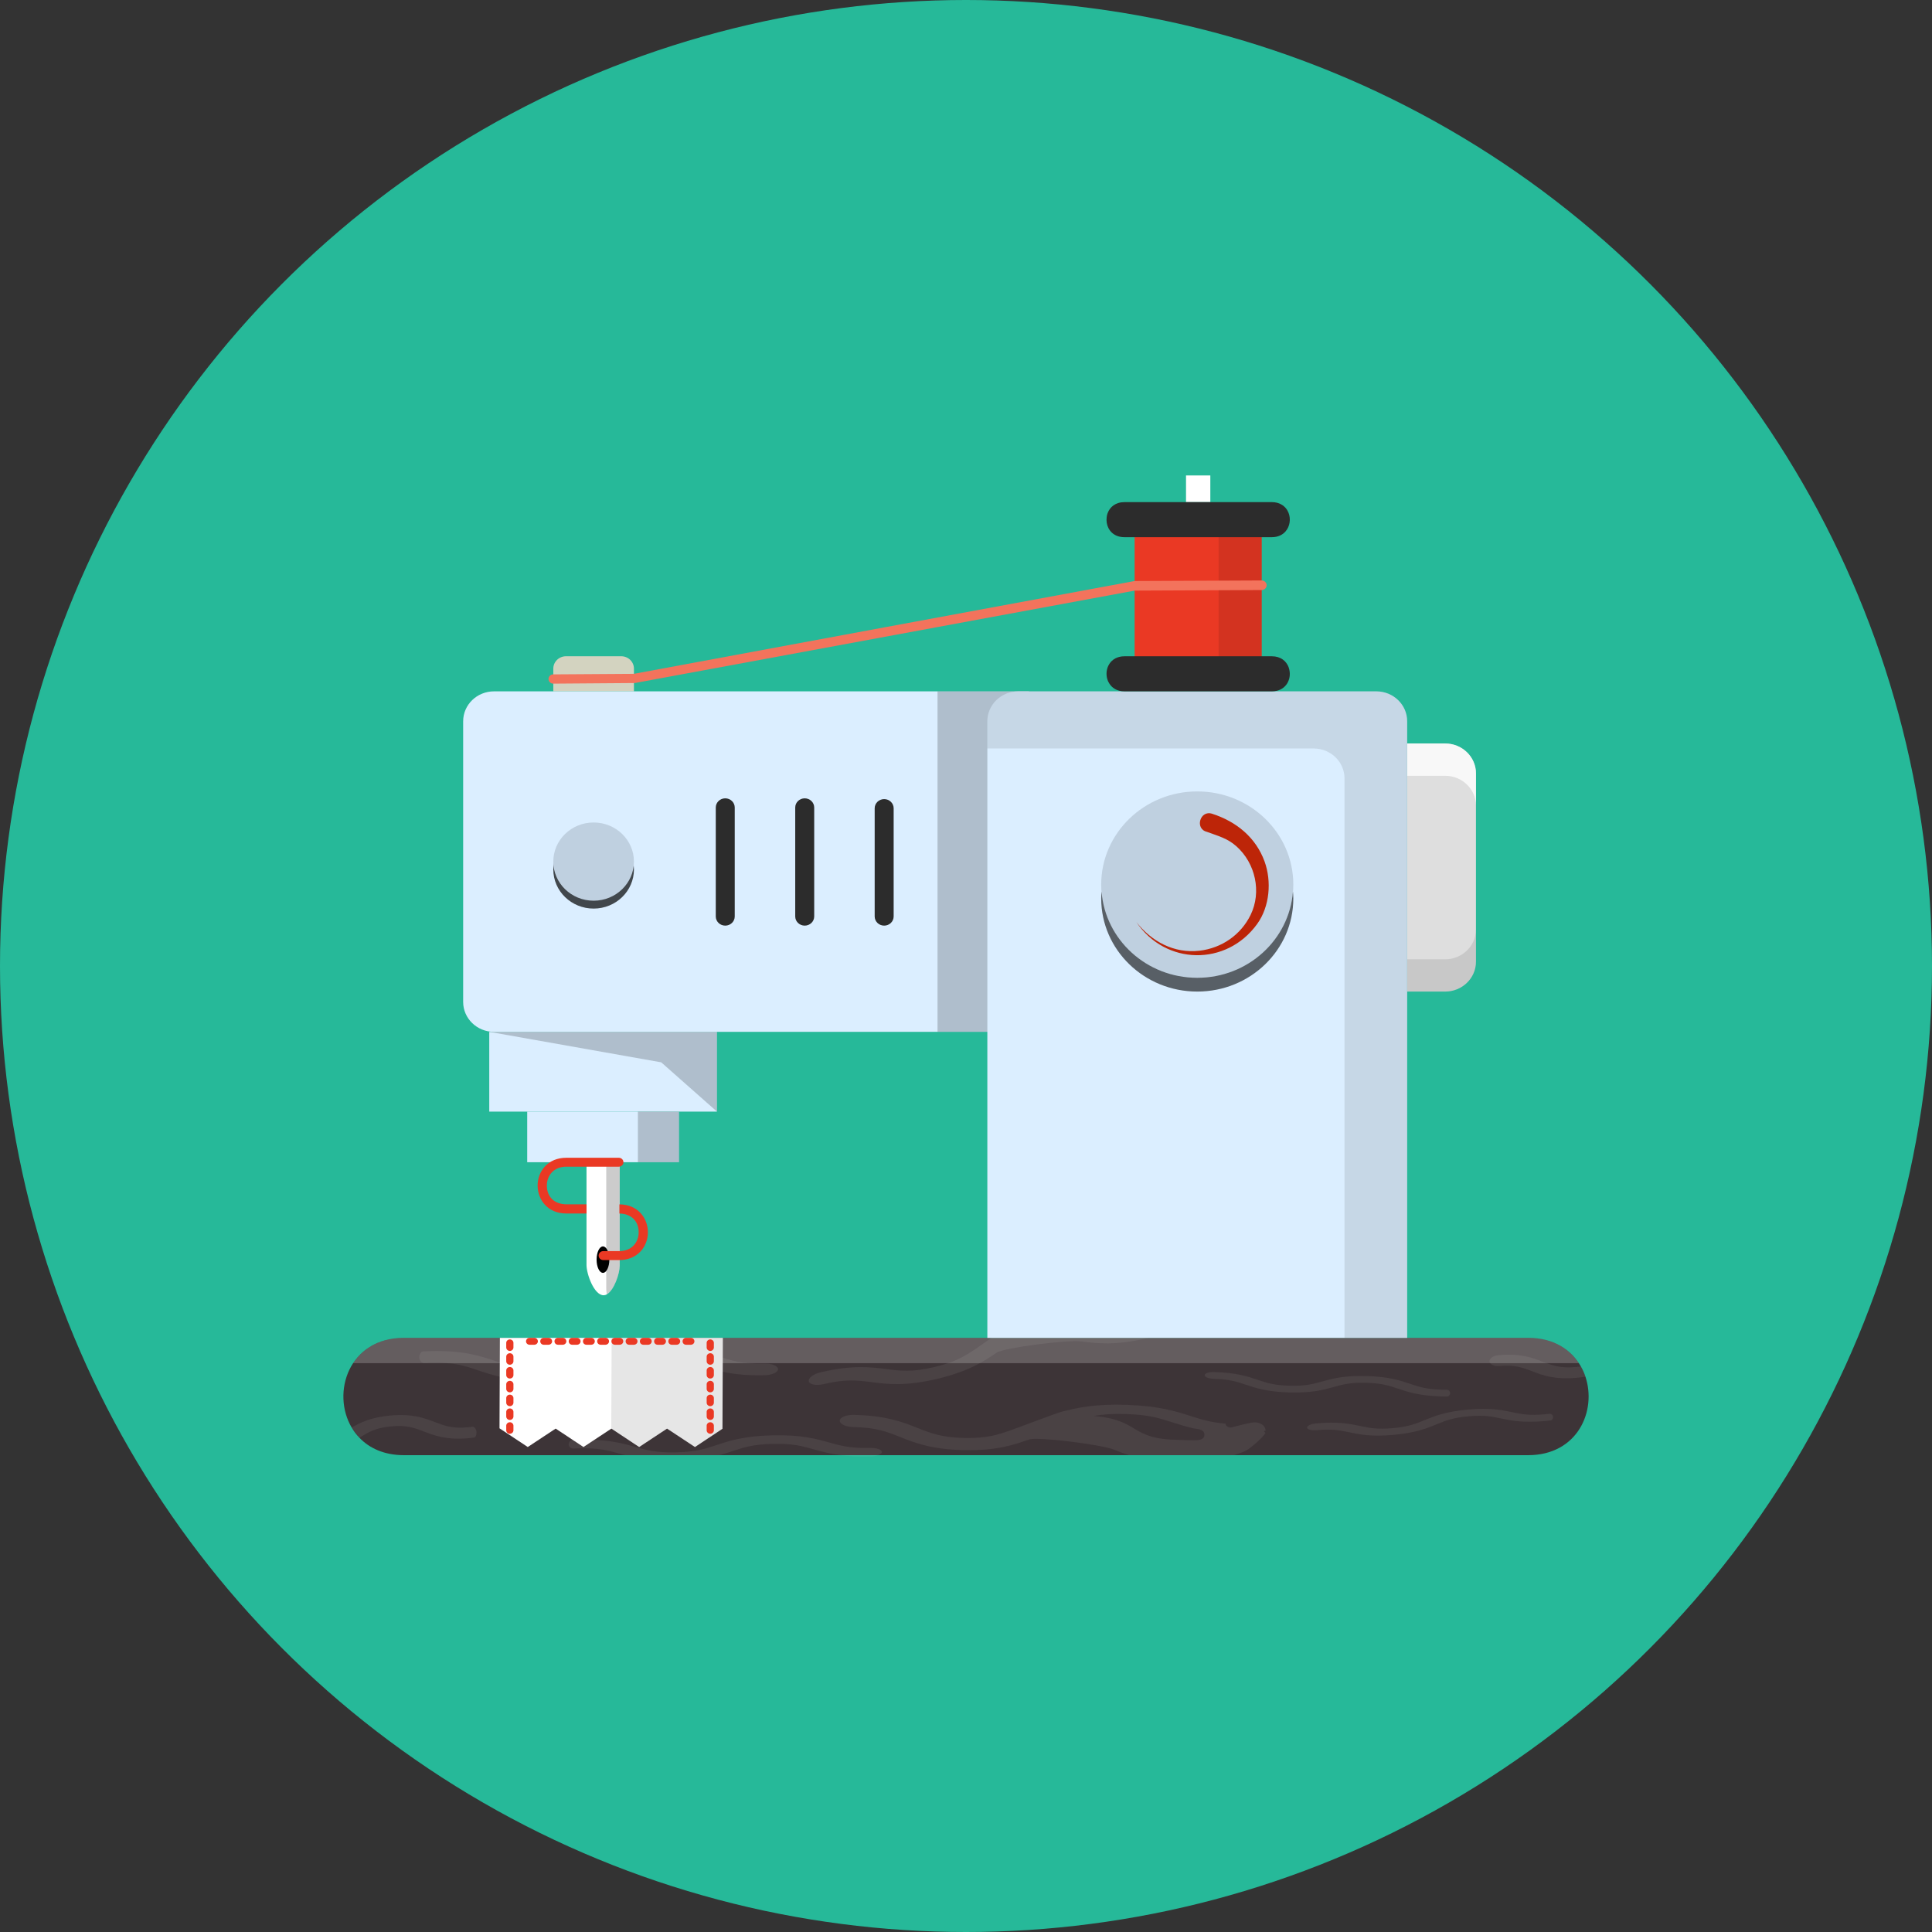 <?xml version="1.0" ?><!DOCTYPE svg  PUBLIC '-//W3C//DTD SVG 1.1//EN'  'http://www.w3.org/Graphics/SVG/1.1/DTD/svg11.dtd'><svg enable-background="new 0 0 512 512" height="512px" id="Layer_1" version="1.1" viewBox="0 0 512 512" width="512px" xml:space="preserve" xmlns="http://www.w3.org/2000/svg" xmlns:xlink="http://www.w3.org/1999/xlink"><rect x="0" y="0" width="512" height="512" fill="#333333" stroke="none"/><g><circle cx="256" cy="256" fill="#26B999" r="256"/><g><g><g><g><path d="M404.971,385.637H107.03c-5.201,0-9.15-1.851-11.793-4.631c-0.804-0.83-1.482-1.734-2.037-2.685        c-5.431-9.17-0.801-23.777,13.83-23.777h297.94c6.866,0,11.541,3.22,13.978,7.586c0.502,0.853,0.907,1.778,1.207,2.704        C423.176,373.883,418.094,385.637,404.971,385.637z" fill="#3D3437"/><path d="M111.222,359.047c-0.193,0.486-0.146,1.057,0.122,1.502        c0.269,0.443,0.716,0.696,1.184,0.669c0.555-0.039,1.135-0.064,1.758-0.078c6.051-0.14,8.884,0.818,12.463,2.02        c3.951,1.338,8.433,2.84,17.084,2.642c8.659-0.194,13.054-1.905,16.935-3.419c3.52-1.368,6.295-2.454,12.347-2.594        c6.046-0.136,8.877,0.818,12.455,2.021c3.948,1.336,8.429,2.84,17.08,2.64c1.974-0.04,3.56-0.774,3.541-1.623        c-0.02-0.85-1.641-1.509-3.614-1.466c-6.05,0.139-8.88-0.816-12.459-2.022c-3.948-1.332-8.424-2.839-17.08-2.641        c-8.651,0.2-13.052,1.909-16.932,3.423c-3.519,1.368-6.295,2.455-12.345,2.596c-6.055,0.139-8.88-0.822-12.464-2.022        c-3.953-1.339-8.43-2.841-17.083-2.643c-0.752,0.018-1.462,0.048-2.147,0.087        C111.732,358.158,111.433,358.501,111.222,359.047z" fill="#FFFFFF" opacity="0.07"/><path d="M233.697,384.789c0,0.31-0.401,0.628-1.031,0.848        c-0.552,0.197-1.257,0.345-2.063,0.345c-3.167,0.072-5.681-0.074-7.816-0.345c-2.94-0.387-5.104-0.972-7.091-1.535        c-3.118-0.878-5.582-1.582-10.863-1.464c-5.279,0.125-7.717,0.927-10.782,1.951c-1.032,0.342-2.141,0.713-3.369,1.048h-24.993        c-0.456-0.119-0.907-0.241-1.333-0.362c-3.119-0.877-5.608-1.561-10.863-1.464c-0.553,0.023-1.055,0.045-1.556,0.07        c-0.404,0.026-0.782-0.167-1.031-0.485c-0.229-0.319-0.252-0.758-0.101-1.1c0.2-0.411,0.451-0.655,0.754-0.682        c0.604-0.023,1.207-0.048,1.86-0.072c7.566-0.17,11.464,0.927,14.907,1.901c3.12,0.88,5.584,1.565,10.863,1.441        c5.278-0.125,7.719-0.931,10.787-1.954c3.393-1.123,7.24-2.389,14.807-2.56c7.544-0.169,11.443,0.925,14.885,1.88        c3.119,0.878,5.583,1.583,10.862,1.463C232.264,383.666,233.674,384.147,233.697,384.789z" fill="#FFFFFF" opacity="0.07"/><path d="M384.204,369.593c0.146-0.276,0.129-0.609-0.035-0.872        c-0.172-0.268-0.473-0.429-0.79-0.429c-0.383,0.005-0.782,0.005-1.212-0.008c-4.146-0.106-6.059-0.748-8.473-1.558        c-2.665-0.897-5.686-1.904-11.624-2.061c-5.938-0.155-9.007,0.693-11.717,1.45c-2.458,0.685-4.396,1.224-8.547,1.114        c-4.146-0.106-6.059-0.749-8.474-1.557c-2.664-0.897-5.68-1.907-11.618-2.062c-1.358-0.035-2.463,0.339-2.476,0.829        c-0.018,0.495,1.07,0.926,2.423,0.961c4.156,0.11,6.063,0.749,8.474,1.553c2.665,0.901,5.686,1.909,11.619,2.066        c5.943,0.155,9.011-0.695,11.718-1.451c2.457-0.688,4.4-1.225,8.547-1.113c4.155,0.105,6.063,0.744,8.477,1.556        c2.661,0.897,5.686,1.905,11.619,2.063c0.516,0.012,1.006,0.017,1.474,0.017C383.821,370.092,384.036,369.901,384.204,369.593        z" fill="#FFFFFF" opacity="0.07"/><path d="M411.527,375.859c0.111-0.292,0.057-0.618-0.146-0.864        c-0.197-0.245-0.516-0.367-0.838-0.324c-0.374,0.046-0.773,0.091-1.195,0.129c-4.133,0.378-6.109-0.038-8.606-0.559        c-2.759-0.577-5.882-1.226-11.8-0.684c-5.912,0.542-8.855,1.743-11.45,2.811c-2.354,0.959-4.211,1.726-8.345,2.103        c-4.134,0.38-6.11-0.034-8.603-0.554c-2.759-0.581-5.878-1.232-11.795-0.691c-1.35,0.128-2.401,0.627-2.354,1.114        c0.048,0.495,1.182,0.795,2.531,0.667c4.133-0.372,6.11,0.038,8.602,0.554c2.755,0.581,5.878,1.231,11.791,0.69        c5.917-0.536,8.856-1.743,11.451-2.811c2.354-0.964,4.215-1.727,8.349-2.102c4.134-0.381,6.106,0.035,8.607,0.554        c2.754,0.58,5.878,1.228,11.794,0.69c0.512-0.052,0.997-0.104,1.461-0.158C411.214,376.402,411.403,376.186,411.527,375.859z" fill="#FFFFFF" opacity="0.07"/><path d="M420.155,364.834c-0.705,0.124-1.457,0.221-2.26,0.292        c-5.908,0.539-9.104-0.654-11.894-1.75c-2.54-0.953-4.551-1.737-8.675-1.373c-1.358,0.149-2.515-0.413-2.588-1.191        c-0.077-0.805,0.954-1.536,2.286-1.658c5.935-0.56,9.101,0.658,11.92,1.76c2.539,0.948,4.55,1.73,8.675,1.36        c0.474-0.043,0.929-0.095,1.328-0.144C419.45,362.982,419.855,363.908,420.155,364.834z" fill="#FFFFFF" opacity="0.07"/><path d="M95.237,381.006c0.052-0.024,0.129-0.071,0.177-0.098        c2.311-1.413,4.15-2.539,8.271-2.905c4.124-0.388,6.136,0.396,8.674,1.368c2.817,1.077,5.984,2.294,11.921,1.756        c0.5-0.051,0.979-0.121,1.457-0.169c0.227-0.05,0.402-0.368,0.502-0.881c0.103-0.461,0.023-0.998-0.202-1.387        c-0.202-0.416-0.526-0.635-0.854-0.589c-0.379,0.077-0.778,0.124-1.206,0.147c-4.123,0.366-6.135-0.39-8.675-1.365        c-2.817-1.075-5.983-2.294-11.892-1.752c-5.054,0.461-7.896,1.828-10.21,3.189L95.237,381.006z" fill="#FFFFFF" opacity="0.07"/><path d="M335.379,379.079c0-0.66-0.404-1.296-1.108-1.684        c-0.705-0.412-1.634-0.564-2.488-0.391c-1.861,0.34-3.446,0.753-4.954,1.148c-0.1,0.05-0.202,0.072-0.302,0.096        c-0.403,0.098-0.854,0.052-1.182-0.147c-0.353-0.169-0.554-0.486-0.527-0.805c-4.022-0.363-6.411-1.121-9.252-2.021        c-3.871-1.244-8.271-2.658-16.973-2.976c-8.697-0.292-13.226,0.83-17.2,1.804c-1.357,0.341-10.558,3.88-13.221,4.807        c-3.598,1.266-6.438,2.289-12.521,2.166c-6.085-0.118-8.903-1.24-12.448-2.632c-3.896-1.561-8.321-3.313-17.022-3.486        c-1.982-0.025-3.618,0.655-3.644,1.535c0,0.902,1.581,1.635,3.57,1.686c6.085,0.122,8.873,1.219,12.418,2.63        c3.926,1.562,8.349,3.317,17.049,3.487c8.701,0.171,13.199-1.436,17.174-2.824c2.136-0.758,18.854,1.291,22.404,2.676        c1.254,0.491,2.535,1.003,4.021,1.489h27.779c0.855-0.266,1.638-0.562,2.415-0.827c2.363-0.829,6.385-5.146,5.96-5.095        c-0.125-0.175-0.275-0.292-0.404-0.443c0.15-0.049,0.279-0.07,0.456-0.119V379.079z M312.347,381.591        c-13.276-0.219-9.955-5.266-22.502-6.343c2.264-0.413,4.8-0.634,8.624-0.511c6.084,0.195,8.852,1.102,12.366,2.246        c1.688,0.533,3.472,1.097,5.633,1.583c0.404,0.099,2.741,0.049,2.716,1.66C319.137,382.178,316.421,381.641,312.347,381.591z" fill="#FFFFFF" opacity="0.07"/><path d="M262.737,354.544c-1.531,1.1-2.89,2.049-3.643,2.56        c-3.146,2.12-5.634,3.81-11.544,5.192c-5.906,1.393-8.926,1.003-12.722,0.513c-4.174-0.535-8.924-1.121-17.372,0.88        c-1.938,0.44-3.317,1.515-3.117,2.366c0.226,0.88,1.96,1.197,3.896,0.757c5.91-1.392,8.902-1.023,12.699-0.536        c4.198,0.536,8.925,1.146,17.398-0.855c8.445-1.998,12.394-4.661,15.838-6.975c1.887-1.266,18.61-3.438,22.404-2.952        c4.176,0.54,8.924,1.125,17.376-0.854c0.124-0.023,0.249-0.07,0.374-0.096H262.737z" fill="#FFFFFF" opacity="0.07"/></g><path d="M418.406,361.25c-2.564-3.908-7.033-6.706-13.436-6.706c-99.314,0-198.627,0-297.94,0       c-6.4,0-10.869,2.798-13.439,6.706C201.862,361.25,310.139,361.25,418.406,361.25z" fill="#FFFFFF" opacity="0.2"/></g><g><polygon fill="#FFFFFF" points="191.561,354.544 191.459,378.639 184.169,383.474 176.776,378.593 169.384,383.474        162.017,378.593 161.993,378.615 154.627,383.474 147.258,378.593 139.864,383.474 132.375,378.519 132.475,354.544      "/><polygon opacity="0.1" points="191.561,354.544 191.459,378.639 184.169,383.474 176.776,378.593 169.384,383.474        162.017,378.593 161.993,378.615 162.09,354.544      "/><path d="M183.074,356.373h-1.257c-0.531,0-0.931-0.415-0.931-0.901c0-0.513,0.399-0.928,0.931-0.928h1.257       c0.527,0,0.956,0.415,0.956,0.928C184.03,355.958,183.602,356.373,183.074,356.373z M179.304,356.373h-1.258       c-0.53,0-0.932-0.415-0.932-0.901c0-0.513,0.401-0.928,0.932-0.928h1.258c0.526,0,0.953,0.415,0.953,0.928       C180.257,355.958,179.83,356.373,179.304,356.373z M175.53,356.373h-1.256c-0.531,0-0.932-0.415-0.932-0.901       c0-0.513,0.4-0.928,0.932-0.928h1.256c0.528,0,0.957,0.415,0.957,0.928C176.487,355.958,176.059,356.373,175.53,356.373z        M171.761,356.373h-1.258c-0.53,0-0.93-0.415-0.93-0.901c0-0.513,0.399-0.928,0.93-0.928h1.258       c0.527,0,0.953,0.415,0.953,0.928C172.714,355.958,172.288,356.373,171.761,356.373z M168.944,355.472       c0,0.486-0.429,0.901-0.954,0.901h-1.26c-0.528,0-0.931-0.415-0.931-0.901c0-0.513,0.402-0.928,0.931-0.928h1.26       C168.516,354.544,168.944,354.959,168.944,355.472z M165.173,355.472c0,0.486-0.428,0.901-0.955,0.901h-1.258       c-0.502,0-0.93-0.415-0.93-0.901c0-0.513,0.428-0.928,0.93-0.928h1.258C164.745,354.544,165.173,354.959,165.173,355.472z        M160.446,356.373h-1.257c-0.531,0-0.933-0.415-0.933-0.901c0-0.513,0.401-0.928,0.933-0.928h1.257       c0.526,0,0.955,0.415,0.955,0.928C161.401,355.958,160.973,356.373,160.446,356.373z M156.675,356.373h-1.258       c-0.53,0-0.931-0.415-0.931-0.901c0-0.513,0.4-0.928,0.931-0.928h1.258c0.527,0,0.955,0.415,0.955,0.928       C157.63,355.958,157.202,356.373,156.675,356.373z M152.903,356.373h-1.257c-0.531,0-0.931-0.415-0.931-0.901       c0-0.513,0.399-0.928,0.931-0.928h1.257c0.528,0,0.954,0.415,0.954,0.928C153.857,355.958,153.432,356.373,152.903,356.373z        M149.131,356.373h-1.257c-0.531,0-0.931-0.415-0.931-0.901c0-0.513,0.399-0.928,0.931-0.928h1.257       c0.528,0,0.956,0.415,0.956,0.928C150.087,355.958,149.659,356.373,149.131,356.373z M145.36,356.373h-1.258       c-0.53,0-0.93-0.415-0.93-0.901c0-0.513,0.399-0.928,0.93-0.928h1.258c0.528,0,0.956,0.415,0.956,0.928       C146.316,355.958,145.889,356.373,145.36,356.373z M141.59,356.373h-1.259c-0.503,0-0.931-0.415-0.931-0.901       c0-0.513,0.428-0.928,0.931-0.928h1.259c0.525,0,0.953,0.415,0.953,0.928C142.543,355.958,142.115,356.373,141.59,356.373z" fill="#EA3924"/><path d="M136.068,355.863v1.22c0,0.512-0.425,0.928-0.954,0.928c-0.528,0-0.956-0.416-0.956-0.928v-1.22       c0-0.486,0.428-0.904,0.956-0.904C135.644,354.959,136.068,355.377,136.068,355.863z M136.068,359.524v1.219       c0,0.511-0.425,0.923-0.954,0.923c-0.528,0-0.956-0.412-0.956-0.923v-1.219c0-0.491,0.428-0.906,0.956-0.906       C135.644,358.618,136.068,359.033,136.068,359.524z M136.068,363.184v1.221c0,0.507-0.425,0.922-0.954,0.922       c-0.528,0-0.956-0.415-0.956-0.922v-1.221c0-0.49,0.428-0.91,0.956-0.91C135.644,362.273,136.068,362.693,136.068,363.184z        M136.068,366.84v1.221c0,0.507-0.425,0.926-0.954,0.926c-0.528,0-0.956-0.419-0.956-0.926v-1.221       c0-0.49,0.428-0.904,0.956-0.904C135.644,365.936,136.068,366.35,136.068,366.84z M136.068,370.498v1.218       c0,0.512-0.425,0.928-0.954,0.928c-0.528,0-0.956-0.416-0.956-0.928v-1.218c0-0.487,0.428-0.902,0.956-0.902       C135.644,369.596,136.068,370.011,136.068,370.498z M136.068,374.159v1.218c0,0.508-0.425,0.922-0.954,0.922       c-0.528,0-0.956-0.414-0.956-0.922v-1.218c0-0.488,0.428-0.908,0.956-0.908C135.644,373.251,136.068,373.671,136.068,374.159z        M136.068,377.814v1.218c0,0.511-0.425,0.929-0.954,0.929c-0.528,0-0.956-0.418-0.956-0.929v-1.218       c0-0.487,0.428-0.906,0.956-0.906C135.644,376.908,136.068,377.327,136.068,377.814z" fill="#EA3924"/><path d="M187.272,355.863c0-0.486,0.427-0.904,0.955-0.904c0.529,0,0.956,0.418,0.956,0.904v1.22       c0,0.512-0.427,0.928-0.956,0.928c-0.528,0-0.955-0.416-0.955-0.928V355.863z M187.272,359.524       c0-0.491,0.427-0.906,0.955-0.906c0.529,0,0.956,0.415,0.956,0.906v1.219c0,0.511-0.427,0.923-0.956,0.923       c-0.528,0-0.955-0.412-0.955-0.923V359.524z M189.184,363.184v1.221c0,0.507-0.427,0.922-0.956,0.922       c-0.528,0-0.955-0.415-0.955-0.922v-1.221c0-0.49,0.427-0.91,0.955-0.91C188.757,362.273,189.184,362.693,189.184,363.184z        M189.184,366.84v1.221c0,0.507-0.427,0.926-0.956,0.926c-0.528,0-0.955-0.419-0.955-0.926v-1.221       c0-0.49,0.427-0.904,0.955-0.904C188.757,365.936,189.184,366.35,189.184,366.84z M189.184,370.498v1.218       c0,0.512-0.427,0.928-0.956,0.928c-0.528,0-0.955-0.416-0.955-0.928v-1.218c0-0.487,0.427-0.902,0.955-0.902       C188.757,369.596,189.184,370.011,189.184,370.498z M189.184,374.159v1.218c0,0.508-0.427,0.922-0.956,0.922       c-0.528,0-0.955-0.414-0.955-0.922v-1.218c0-0.488,0.427-0.908,0.955-0.908C188.757,373.251,189.184,373.671,189.184,374.159z        M189.184,377.814v1.218c0,0.511-0.427,0.929-0.956,0.929c-0.528,0-0.955-0.418-0.955-0.929v-1.218       c0-0.487,0.427-0.906,0.955-0.906C188.757,376.908,189.184,377.327,189.184,377.814z" fill="#EA3924"/></g><g><path d="M391.144,254.855c0,4.375-3.657,7.921-8.173,7.921h-10.055v-65.742h10.055       c4.516,0,8.173,3.545,8.173,7.927V254.855z" fill="#DEDEDE"/><path d="M382.971,254.227h-10.055v8.55h10.055c4.516,0,8.173-3.546,8.173-7.923V246.3       C391.144,250.681,387.486,254.227,382.971,254.227z" opacity="0.1"/><path d="M382.971,205.588h-10.055v-8.554h10.055c4.516,0,8.173,3.545,8.173,7.927v8.553       C391.144,209.134,387.486,205.588,382.971,205.588z" fill="#FFFFFF" opacity="0.8"/></g><g><g><rect fill="#DBEEFF" height="21.138" width="60.341" x="129.659" y="273.451"/><polygon opacity="0.2" points="190,294.589 175.229,281.528 129.659,273.451 190,273.451       "/></g><g><rect fill="#DBEEFF" height="13.41" width="40.228" x="139.716" y="294.593"/><rect height="13.41" opacity="0.2" width="10.895" x="169.049" y="294.593"/></g><path d="M168.001,183.216h-21.37v-6.024c0-1.811,1.512-3.279,3.377-3.279h14.616       c1.864,0,3.377,1.469,3.377,3.279V183.216z" fill="#D3D3C0"/><g><path d="M272.657,273.451h-141.74c-4.515,0-8.174-3.552-8.174-7.927V191.14c0-4.378,3.659-7.924,8.174-7.924        h141.74V273.451z" fill="#DBEEFF"/><rect height="90.235" opacity="0.2" width="24.2" x="248.457" y="183.216"/><path d="M192.2,245.301c-1.388,0-2.514-1.088-2.514-2.436v-28.861c0-1.351,1.126-2.438,2.514-2.438        s2.514,1.087,2.514,2.438v28.861C194.714,244.213,193.588,245.301,192.2,245.301z" fill="#2C2C2C"/><path d="M213.257,245.301c-1.386,0-2.514-1.088-2.514-2.436v-28.861c0-1.351,1.128-2.438,2.514-2.438        c1.389,0,2.517,1.087,2.517,2.438v28.861C215.773,244.213,214.646,245.301,213.257,245.301z" fill="#2C2C2C"/><path d="M234.314,245.301c-1.387,0-2.515-1.088-2.515-2.436v-28.658c0-1.345,1.128-2.437,2.515-2.437        s2.515,1.092,2.515,2.437v28.658C236.829,244.213,235.701,245.301,234.314,245.301z" fill="#2C2C2C"/><g><path d="M157.315,237.126c-5.257,0-9.603-3.686-10.497-8.534c-0.107,0.591-0.188,1.2-0.188,1.827         c0,5.726,4.783,10.365,10.685,10.365c5.9,0,10.686-4.64,10.686-10.365c0-0.627-0.08-1.236-0.19-1.827         C166.918,233.44,162.571,237.126,157.315,237.126z" opacity="0.7"/><ellipse cx="157.316" cy="228.332" fill="#BFD0E0" rx="10.685" ry="10.364"/></g></g><g><path d="M164.23,308.012v27.434c0,2.027-1.483,6.513-3.447,7.588c-0.248,0.145-0.552,0.221-0.829,0.221        c-2.514,0-4.524-5.612-4.524-8.023v-27.219H164.23z" fill="#FFFFFF"/><path d="M164.23,308.012v27.434c0,2.027-1.483,6.513-3.447,7.588c-0.072-0.659-0.124-1.248-0.124-1.731v-33.29        H164.23z" opacity="0.2"/><path d="M161.479,333.813c0,1.938-0.756,3.509-1.688,3.509c-0.935,0-1.69-1.57-1.69-3.509c0-1.935,0.756-3.505,1.69-3.505        C160.724,330.308,161.479,331.878,161.479,333.813z"/><path d="M155.43,319.161h-5.251c-3.468,0-5.261-2.177-5.261-4.962c0-1.328,0.46-2.564,1.291-3.472        c0.922-1.008,2.265-1.539,3.878-1.539h13.906c0.675,0,1.223-0.529,1.223-1.186c0-0.655-0.548-1.183-1.223-1.183h-13.906        c-2.335,0-4.308,0.802-5.706,2.329c-1.231,1.345-1.908,3.14-1.908,5.05c0,3.671,2.617,7.391,7.614,7.391h5.343V319.161z" fill="#EA3924"/><path d="M164.15,319.17v2.427c3.37,0.067,5.104,2.229,5.104,4.949c0,1.334-0.457,2.569-1.291,3.473        c-0.92,1.009-2.265,1.542-3.876,1.542h-4.22c-0.675,0-1.222,0.529-1.222,1.187c0,0.654,0.547,1.184,1.222,1.184h4.22        c2.333,0,4.306-0.81,5.704-2.333c1.231-1.345,1.908-3.133,1.908-5.052C171.7,322.895,169.103,319.204,164.15,319.17z" fill="#EA3924"/></g></g><g><path d="M372.916,354.544H261.657V191.14c0-4.378,3.661-7.924,8.173-7.924h94.913       c4.512,0,8.173,3.546,8.173,7.924V354.544z" fill="#DBEEFF"/><path d="M364.743,183.216H269.83c-4.512,0-8.173,3.546-8.173,7.924v7.215h86.479       c4.517,0,8.173,3.551,8.173,7.927v148.263h16.607V191.14C372.916,186.762,369.255,183.216,364.743,183.216z" opacity="0.1"/><g><path d="M342.743,234.43c0,13.635-11.399,24.694-25.455,24.694c-14.059,0-25.459-11.06-25.459-24.694        c0-13.638,11.4-24.695,25.459-24.695C331.344,209.734,342.743,220.792,342.743,234.43z" fill="#BFD0E0"/><path d="M321.225,215.652c6.399,2.058,11.576,6.261,13.896,12.643c1.913,5.264,1.384,11.942-1.972,16.584        c-8.13,11.246-24.294,10.949-31.994-0.52c4,5.14,9.994,8.376,16.724,7.591c5.914-0.688,10.974-4.233,13.543-9.49        c2.97-6.076,1.285-13.671-3.738-18.165c-2.417-2.162-4.929-2.77-7.851-3.851C316.55,219.64,318.02,214.601,321.225,215.652z" fill="#BD2508"/><path d="M317.288,259.124c-13.423,0-24.397-10.087-25.364-22.867c-0.047,0.606-0.095,1.213-0.095,1.83        c0,13.64,11.4,24.689,25.459,24.689c14.056,0,25.455-11.05,25.455-24.689c0-0.617-0.047-1.224-0.094-1.83        C341.683,249.037,330.708,259.124,317.288,259.124z" opacity="0.6"/></g></g><g><rect fill="#FFFFFF" height="7.063" width="6.441" x="314.307" y="126"/><g><g><rect fill="#EA3924" height="32.699" width="33.683" x="300.686" y="141.751"/><rect height="32.585" opacity="0.1" width="11.421" x="322.947" y="141.751"/></g><path d="M334.364,153.827h-0.004l-33.684,0.153c-0.193,0-132.683,24.592-132.683,24.592l-21.373,0.143        c-0.7,0.004-1.263,0.554-1.259,1.236c0.003,0.673,0.571,1.22,1.269,1.22h0.006l21.603-0.163l132.446-24.487l33.683-0.153        c0.722-0.005,1.307-0.575,1.303-1.277C335.671,154.392,335.082,153.827,334.364,153.827z" fill="#F3735C"/><g><path d="M337.037,183.216h-39.024c-2.011,0-3.368-0.931-4.095-2.175c-0.228-0.341-0.378-0.705-0.481-1.094         c-0.778-2.688,0.756-6.027,4.576-6.027h39.024c2.384,0,3.871,1.291,4.474,2.927v0.025c0.124,0.341,0.201,0.68,0.253,1.048         C342.116,180.435,340.53,183.216,337.037,183.216z" fill="#2C2C2C"/></g><g><path d="M341.377,139.75c-0.177,0.393-0.43,0.782-0.73,1.12c-0.777,0.881-1.985,1.49-3.618,1.49h-39.023         c-0.805,0-1.509-0.143-2.089-0.389c-2.011-0.854-2.888-2.928-2.638-4.879c0.024-0.364,0.124-0.732,0.249-1.096         c0.605-1.636,2.088-2.926,4.478-2.926h39.023c1.002,0,1.835,0.217,2.514,0.611c0.529,0.288,0.929,0.653,1.281,1.07         C341.927,136.165,342.103,138.143,341.377,139.75z" fill="#2C2C2C"/></g></g></g></g></g></g></svg>